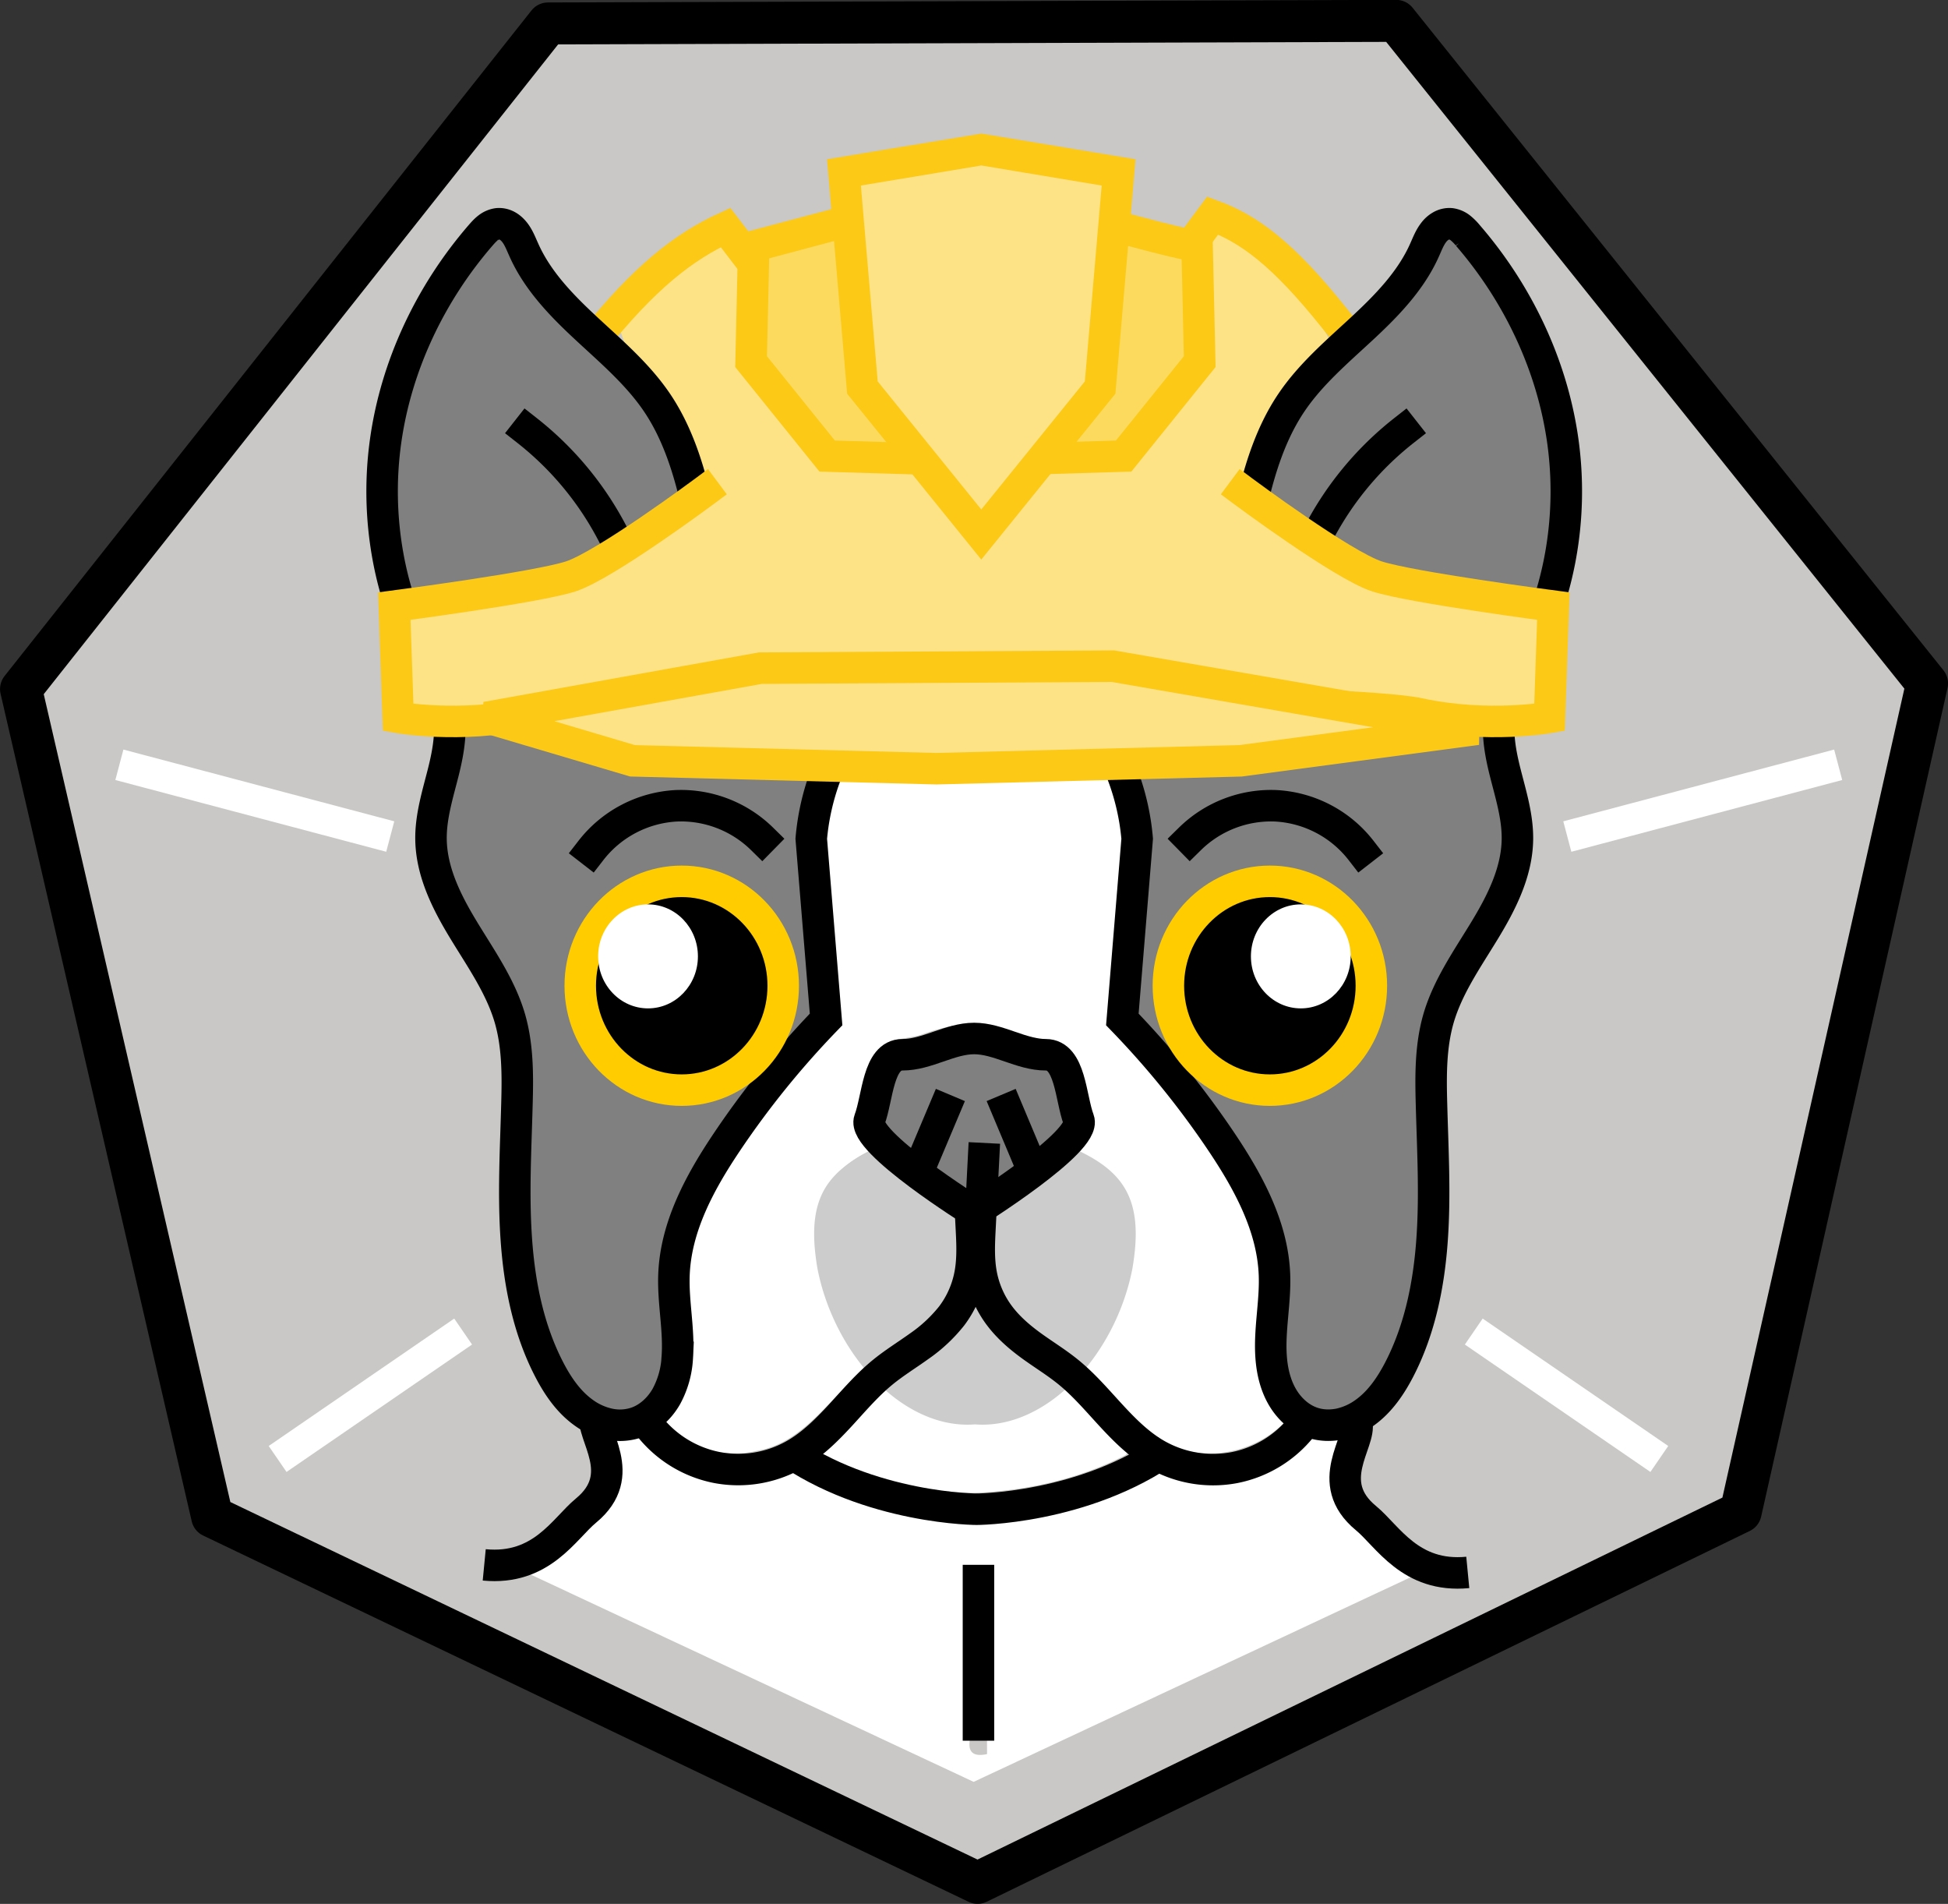 <svg xmlns="http://www.w3.org/2000/svg" viewBox="0 0 49.119 47.997"><rect x="0" y="0" width="49.119" height="47.997" fill="#333333" stroke="none"/><g transform="translate(-653.78 -88.09)"><path fill="#c9c8c6" stroke="#000" stroke-linecap="round" stroke-linejoin="round" stroke-width="1.058" d="m678.43 135.556-19.3-9.233-4.82-20.862 13.287-16.78 21.389-.065 13.385 16.702-4.7 20.89z"/><path fill="#fff" d="M669.84 124.176c-.23.057-.68-.036-.668.313.079.406.136.86-.02 1.253-.688.433-1.641 1.725-2.448 1.828l11.627 5.44 11.3-5.29c.273-.191.656.147.41.178-.888-.172-1.484-.938-2.089-1.53-.35-.322-.49-.804-.427-1.27-.013-.287.302-.63.032-.851-.332-.018-.768-.18-.993.161a3.13 3.13 0 0 1-3.205.764c-.412-.226-.812.146-1.184.283-1.818.838-3.882 1.132-5.811.6-.867-.217-1.714-.523-2.48-.974-.356-.037-.686.204-1.048.221-.998.16-2.05-.241-2.741-.992-.066-.07-.156-.133-.255-.134m8.6 4.073c.378-.08.143.438.21.662l.019 3.399c-.359.077-.506-.056-.422-.421v-3.646z"/><path fill="#fff" d="M681.39 107.376c-.146.005-.297.027-.428.009-2.033.043-4.064.089-6.095.03-.289.115-.248.503-.36.752-.227.983-.022 2 .024 2.992l.211 2.52c-1.276 1.327-2.448 2.783-3.3 4.421a4.87 4.87 0 0 0-.497 2.864c.02.837.14 1.795-.445 2.484-.205.176-.153.477.066.613.62.548 1.488.8 2.298.603 1-.163 1.639-1.033 2.318-1.695.159-.227.637-.454.386-.77-.768-1.085-1.33-2.445-1.07-3.791.123-.61.642-1.02 1.169-1.287.285-.284-.207-.537-.238-.835.084-.56.19-1.142.446-1.652.258-.42.809-.324 1.21-.487.632-.22 1.336-.357 1.98-.103.45.167.942.193 1.381.375.408.364.448.96.592 1.458.085.264.08.561-.12.774-.16.18-.128.477.126.543.638.322 1.107.975 1.093 1.705.024 1.21-.455 2.377-1.168 3.338-.108.324.32.498.47.737.658.701 1.34 1.507 2.332 1.706.884.181 1.865-.134 2.462-.807.095-.274-.288-.409-.362-.654-.427-.712-.296-1.56-.28-2.348.152-1.125-.167-2.26-.742-3.224-.846-1.446-1.894-2.768-3.061-3.968.11-1.603.33-3.203.334-4.811a3.8 3.8 0 0 0-.335-1.39c-.11-.093-.25-.107-.396-.102zm-.813 15.381c-.046-.003-.097.035-.144.037-.543.45-1.198.81-1.922.8-.717.055-1.459-.099-2.034-.548-.196-.135-.488-.438-.687-.148-.473.533-.984 1.04-1.477 1.547-.155.32.32.383.52.5 1.122.458 2.326.778 3.544.778 1.304-.058 2.62-.35 3.782-.952.277-.23-.077-.52-.233-.701-.431-.432-.832-.915-1.304-1.293a.07.07 0 0 0-.045-.02"/><path fill="#fde385" d="m669.4 96.368 1.03-1.958 15.434-.46 1.59 2.993-2.619 6.332-5.426.806-3.928.346-4.21-2.763z"/><path fill="#fde385" stroke="#fcc917" stroke-linecap="square" stroke-width=".794" d="M668.73 96.705c1.294-1.62 2.294-2.397 3.345-2.88l.513.67m14.832 1.608c-1.294-1.62-2.152-2.246-3.062-2.58l-.525.707"/><path fill="#ccc" d="M677.99 116.5a3.7 3.7 0 0 0-1.036.14c-2.104.686-2.933 1.307-2.558 3.45.44 2.2 2.187 4.048 3.968 3.908 1.78.14 3.528-1.707 3.966-3.908.375-2.143-.453-2.764-2.557-3.45a3.7 3.7 0 0 0-1.036-.14q-.188.002-.373.025a4 4 0 0 0-.374-.026"/><path fill="gray" stroke="#000" stroke-linecap="square" stroke-width=".794" d="M682.08 113.79c.92.95 1.755 1.98 2.493 3.077.683 1.017 1.3 2.144 1.343 3.368.025.692-.135 1.382-.084 2.072.025.344.105.69.277.99s.442.552.77.66c.221.073.462.078.69.03a1.7 1.7 0 0 0 .63-.289c.377-.272.647-.668.862-1.082.523-1.01.752-2.152.83-3.287.08-1.136.014-2.276-.016-3.414-.02-.721-.023-1.455.177-2.149.232-.798.72-1.493 1.152-2.203.433-.71.828-1.485.838-2.317.007-.575-.17-1.133-.31-1.69-.14-.558-.242-1.15-.085-1.703.106-.37.321-.699.511-1.035.951-1.681 1.295-3.686 1.03-5.6-.266-1.913-1.13-3.73-2.394-5.191a1.3 1.3 0 0 0-.191-.192.5.5 0 0 0-.246-.104.43.43 0 0 0-.241.055.6.6 0 0 0-.187.166c-.102.132-.161.292-.23.444-.348.781-.963 1.409-1.59 1.99-.628.582-1.288 1.145-1.766 1.854-.512.758-.792 1.648-.998 2.539-.206.89-.345 1.799-.608 2.675a10 10 0 0 1-.324.915 16.4 16.4 0 0 0-5.29-.014 6 6 0 0 1 2.126 1.75 6.04 6.04 0 0 1 1.205 3.13z"/><g stroke-width=".794"><path fill="none" stroke="#000" d="M665.99 127.54c1.45.14 2.016-.916 2.565-1.368 1.1-.905.112-1.92.234-2.398"/><path fill="none" stroke="#fff" d="m656.79 107.37 6.83 1.809"/><g stroke-linecap="square"><path fill="gray" stroke="#000" d="M674.61 113.79c-.92.95-1.755 1.98-2.493 3.077-.684 1.017-1.3 2.144-1.343 3.368-.025.692.135 1.382.084 2.072a2.3 2.3 0 0 1-.277.99c-.172.3-.442.552-.77.66a1.3 1.3 0 0 1-.69.03 1.7 1.7 0 0 1-.63-.289c-.377-.272-.648-.668-.862-1.082-.524-1.01-.752-2.152-.83-3.287-.08-1.136-.014-2.276.016-3.414.02-.721.023-1.455-.177-2.149-.232-.798-.72-1.493-1.152-2.203-.433-.71-.828-1.485-.838-2.317-.007-.575.17-1.133.31-1.69.14-.558.242-1.15.085-1.703-.106-.37-.321-.699-.511-1.035-.951-1.681-1.296-3.686-1.03-5.6s1.13-3.73 2.393-5.191c.06-.069.12-.137.192-.192a.5.5 0 0 1 .246-.104.43.43 0 0 1 .241.055c.073.04.135.1.187.166.102.132.16.292.23.444.348.781.963 1.409 1.59 1.99.627.582 1.287 1.145 1.766 1.854.512.758.792 1.648.998 2.539.206.89.345 1.799.607 2.675q.14.466.325.915a16.4 16.4 0 0 1 5.29-.014 6 6 0 0 0-2.126 1.75 6.04 6.04 0 0 0-1.205 3.13z"/><ellipse cx="-685.8" cy="112.94" stroke="#fc0" rx="2.559" ry="2.632" transform="scale(-1 1)"/><path fill="none" stroke="#000" d="M688.1 109.53a2.92 2.92 0 0 0-2.163-1.127 2.92 2.92 0 0 0-2.154.836m4.571-3.634a2 2 0 0 1-.967-.32 2 2 0 0 1-.682-.758c-.226-.442-.28-.958-.213-1.45.066-.491.247-.96.467-1.405a8 8 0 0 1 2.22-2.728m-10.995 18.354.093 1.834c.019.373.03.75-.044 1.117a2.5 2.5 0 0 1-.456 1.014 3.8 3.8 0 0 1-.817.763c-.303.218-.623.414-.913.65-.398.323-.731.717-1.078 1.094-.347.376-.716.744-1.162.996a2.88 2.88 0 0 1-1.949.32 2.88 2.88 0 0 1-1.69-1.022"/></g></g><path fill="gray" stroke="#000" stroke-linecap="square" stroke-width=".794" d="M680.98 116.32c-.207-.546-.207-1.64-.83-1.64-.62 0-1.196-.41-1.807-.41-.612 0-1.186.41-1.808.41s-.622 1.094-.83 1.64c-.206.547 2.638 2.323 2.638 2.323s2.844-1.776 2.637-2.323z"/><ellipse cx="670.97" cy="112.94" stroke="#fc0" stroke-linecap="square" stroke-width=".794" rx="2.559" ry="2.632"/><ellipse cx="670.12" cy="112.2" fill="#fff" rx="1.258" ry="1.311"/><path fill="none" stroke="#000" stroke-linecap="square" stroke-width=".794" d="M668.68 109.53a2.92 2.92 0 0 1 2.163-1.127 2.92 2.92 0 0 1 2.154.836m-5.1-3.634a2 2 0 0 0 .967-.32 2 2 0 0 0 .682-.758c.226-.442.28-.958.213-1.45-.066-.491-.246-.96-.467-1.405a8 8 0 0 0-2.22-2.728m11.38 28.991v3.64"/><path fill="#fde385" stroke="#fcc917" stroke-linecap="square" stroke-width=".794" d="M671.55 100.47s-2.513 1.871-3.382 2.152c-.87.28-4.446.748-4.446.748l.097 2.806s1.546.281 3.286-.093 14.206-.468 14.206-.468"/><g fill="none" stroke-width=".794"><path stroke="#fff" d="m700.13 107.37-6.83 1.809"/><path stroke="#000" stroke-linecap="square" d="M682.86 124.87c-2.215 1.353-4.817 1.266-4.454 1.266s-2.238.087-4.453-1.266"/><path stroke="#000" d="M690.79 127.73c-1.451.14-2.017-.916-2.566-1.368-1.1-.905-.111-1.92-.234-2.398"/><path stroke="#fff" d="m660.78 124.87 4.678-3.212"/></g><ellipse cx="686.58" cy="112.2" fill="#fff" rx="1.258" ry="1.311"/><path fill="none" stroke="#000" stroke-linecap="square" stroke-width=".794" d="m677.59 116.06-.53 1.257m2.118-1.257.528 1.257"/><path fill="none" stroke="#fff" stroke-width=".794" d="m695.62 124.87-4.679-3.212"/><g stroke="#fcc917" stroke-width=".794"><path fill="#fde385" stroke-linecap="square" d="M685.12 100.47s2.513 1.871 3.383 2.152c.87.28 4.445.748 4.445.748l-.096 2.806s-1.547.281-3.286-.093-14.206-.468-14.206-.468"/><path fill="#fde385" stroke-linecap="square" d="m685.06 107.27 5.962-.795-9.18-1.591-8.89.05-6.912 1.242 3.69 1.094 7.665.199z"/><path fill="#fcda5d" fill-rule="evenodd" d="m676.82 99.653-2.183-.066-1.918-2.38.066-2.911 3.161-.843c1.695-.584 3.197-.407 4.772 0 2.73.796 3.247.843 3.247.843l.066 2.91-1.918 2.381-2.183.066"/><path fill="#fde385" fill-rule="evenodd" d="m681.52 97.86.466-5.424-3.463-.577-3.463.577.466 5.424 2.997 3.705z"/></g><path fill="none" stroke="#000" stroke-linecap="square" stroke-width=".794" d="m678.58 117.3-.094 1.834c-.019.373-.03.75.044 1.117s.231.716.457 1.014c.225.298.513.544.816.763s.623.414.913.65c.398.323.731.717 1.079 1.094.347.376.715.744 1.161.996a2.88 2.88 0 0 0 1.949.32 2.88 2.88 0 0 0 1.69-1.022"/></g></svg>